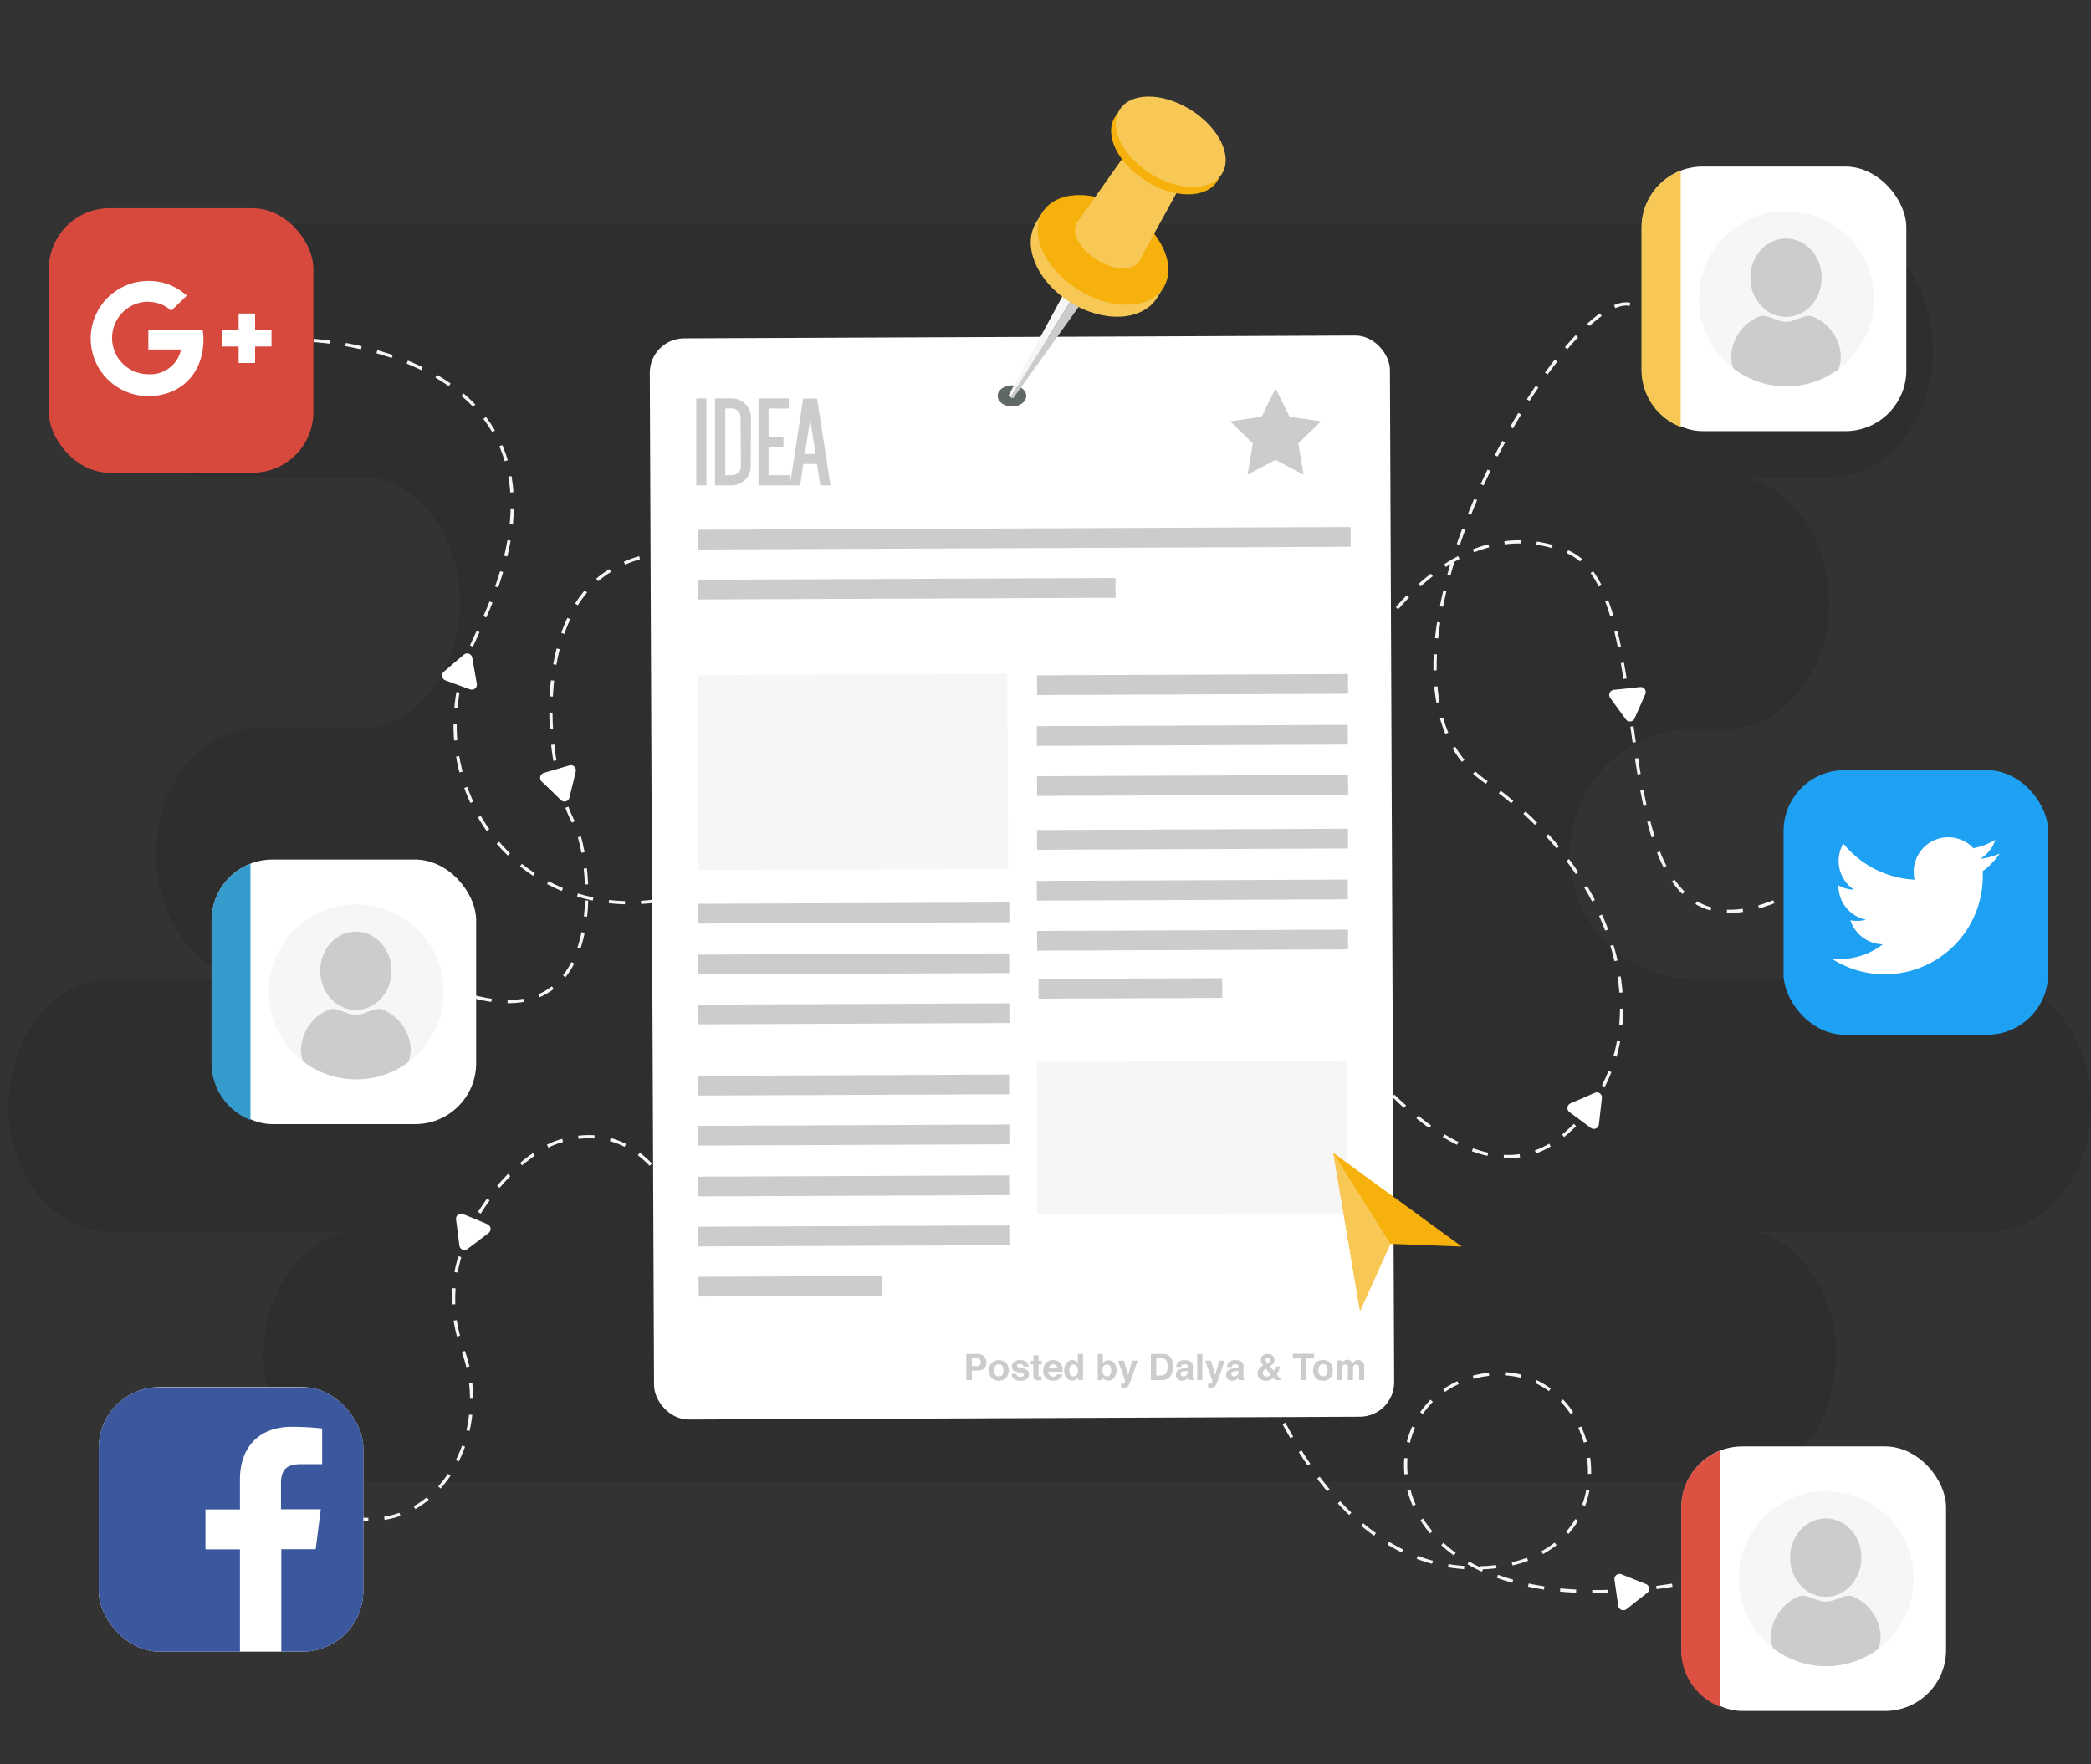 <svg id="Layer_1" data-name="Layer 1" xmlns="http://www.w3.org/2000/svg" xmlns:xlink="http://www.w3.org/1999/xlink" viewBox="0 25 320 270"><rect x="0" y="25" width="320" height="270" fill="#333333" stroke="none"/><defs><clipPath id="clip-path"><rect x="15.11" y="237.27" width="40.49" height="40.49" rx="9.32" ry="9.32" style="fill:none"/></clipPath></defs><title>Illustrations</title><path d="M304.39,174.83h-45v0a19.16,19.16,0,0,1,0-38.32h4.91c8.63,0,15.62-8.66,15.62-19.34h0c0-9.84-5.93-18-13.61-19.18h13.89c8.63,0,15.62-8.65,15.62-19.34h0c0-10.68-7-19.34-15.62-19.34H31.79c-8.62,0-15.61,8.66-15.61,19.34h0c0,10.69,7,19.34,15.61,19.34h25c7.68,1.22,13.61,9.34,13.61,19.18s-5.93,18-13.61,19.17H39.5c-8.62,0-15.61,8.66-15.61,19.34h0c0,9.84,5.93,17.95,13.6,19.18H16.92c-8.62,0-15.61,8.66-15.61,19.34h0c0,10.68,7,19.34,15.61,19.34H52.41c-6.91,2-12.07,9.66-12.07,18.83h0c0,10.68,7,19.34,15.62,19.34H265.35C274,251.68,281,243,281,232.34h0c0-9.17-5.15-16.84-12.07-18.83h35.5c8.62,0,15.61-8.66,15.61-19.34h0C320,183.49,313,174.83,304.39,174.83Z" style="opacity:0.1"/><path d="M187.79,219.88s10.39,47.11,39.88,45c23.6-1.68,17.73-31.63.14-29.57-21.67,2.54-19.13,43.5,35.47,30.85" style="fill:none;stroke:#f6f6f6;stroke-miterlimit:10;stroke-width:0.492px;stroke-dasharray:2.461"/><path d="M210.83,122s12-19.46,28.92-12.62,1.2,71,36.41,51.37" style="fill:none;stroke:#f6f6f6;stroke-miterlimit:10;stroke-width:0.492px;stroke-dasharray:2.461"/><path d="M203.71,181.43s19.94,30,35.33,17.53,11.19-38.39-11.75-54.39,11.84-75.11,22.15-73" style="fill:none;stroke:#f6f6f6;stroke-miterlimit:10;stroke-width:0.492px;stroke-dasharray:2.461"/><path d="M121.78,113.46s-16.39-8.37-28.41-1.14-10.14,30.31-5.44,38.82c2.76,5,6.22,36-20.32,24.67" style="fill:none;stroke:#f6f6f6;stroke-miterlimit:10;stroke-width:0.492px;stroke-dasharray:2.461"/><path d="M104.59,211.63s-5.06-16.36-19.15-11.91c-6.73,2.13-20.47,16-14.59,31.94s-8.73,36-28.16,20" style="fill:none;stroke:#f6f6f6;stroke-miterlimit:10;stroke-width:0.492px;stroke-dasharray:2.461"/><path d="M48,77.11s45.76,2.15,25,44.89c-14,28.87,18.42,57.6,48.84,29.95" style="fill:none;stroke:#f6f6f6;stroke-miterlimit:10;stroke-width:0.492px;stroke-dasharray:2.461"/><rect x="272.95" y="142.86" width="40.49" height="40.49" rx="9.32" ry="9.32" style="fill:#1ea1f3"/><path d="M303.44,158.35c0,.23,0,.46,0,.69A15,15,0,0,1,280.3,171.7a10.8,10.8,0,0,0,7.84-2.19,5.31,5.31,0,0,1-4.95-3.67,6.64,6.64,0,0,0,1,.09,5.75,5.75,0,0,0,1.39-.18,5.29,5.29,0,0,1-4.23-5.19v-.07a5.3,5.3,0,0,0,2.38.67,5.3,5.3,0,0,1-1.63-7.07,15,15,0,0,0,10.9,5.53,6.06,6.06,0,0,1-.13-1.21A5.28,5.28,0,0,1,302,154.8a10.27,10.27,0,0,0,3.36-1.28,5.25,5.25,0,0,1-2.32,2.91,10.75,10.75,0,0,0,3-.81,11.45,11.45,0,0,1-2.65,2.73Z" style="fill:#fff"/><rect x="15.11" y="237.27" width="40.49" height="40.49" rx="9.32" ry="9.32" style="fill:#fff"/><g style="clip-path:url(#clip-path)"><path d="M55.6,239.51v36a2.23,2.23,0,0,1-2.23,2.24H43.05V262.08h5.26l.78-6.11H43v-3.9c0-1.77.49-3,3-3H49.3v-5.47a43.45,43.45,0,0,0-4.72-.25c-4.66,0-7.86,2.85-7.86,8.08V256H31.44v6.11h5.28v15.68H17.34a2.23,2.23,0,0,1-2.23-2.23v-36a2.24,2.24,0,0,1,2.23-2.24h36A2.24,2.24,0,0,1,55.6,239.51Z" style="fill:#3b579d"/></g><rect x="7.47" y="56.86" width="40.49" height="40.49" rx="9.32" ry="9.32" style="fill:#d7493d"/><path d="M22.69,71.2a5,5,0,0,1,3.51,1.36l2.38-2.31A8.46,8.46,0,0,0,22.69,68a8.81,8.81,0,0,0,0,17.62c5.06,0,8.44-3.58,8.44-8.61A7.18,7.18,0,0,0,31,75.49h-8.3v3h5a4.77,4.77,0,0,1-5,3.78,5.55,5.55,0,0,1,0-11.1Z" style="fill:#fff"/><polygon points="36.52 72.98 36.52 75.5 34 75.5 34 78.03 36.52 78.03 36.52 80.55 39.04 80.55 39.04 78.03 41.55 78.03 41.55 75.5 39.04 75.5 39.04 72.98 36.52 72.98" style="fill:#fff"/><rect x="251.25" y="50.49" width="40.49" height="40.49" rx="9.32" ry="9.32" style="fill:#fff"/><circle cx="273.39" cy="70.73" r="13.39" style="fill:#f6f6f6"/><ellipse cx="273.33" cy="67.5" rx="5.46" ry="6" style="fill:#ccc"/><path d="M277.55,73.5c-1.24-.59-2.68.74-4.22.74s-3-1.34-4.22-.74a6.83,6.83,0,0,0-4.18,6,5.76,5.76,0,0,0,.31,1.86,13.38,13.38,0,0,0,16.13.13,5.79,5.79,0,0,0,.35-2A6.83,6.83,0,0,0,277.55,73.5Z" style="fill:#ccc"/><path d="M257.21,51.12a9.32,9.32,0,0,0-6,8.69V81.65a9.32,9.32,0,0,0,6,8.69Z" style="fill:#f7c856"/><rect x="32.38" y="156.54" width="40.49" height="40.49" rx="9.32" ry="9.32" style="fill:#fff"/><circle cx="54.52" cy="176.79" r="13.39" style="fill:#f6f6f6"/><ellipse cx="54.46" cy="173.56" rx="5.46" ry="6" style="fill:#ccc"/><path d="M58.67,179.56c-1.24-.6-2.68.74-4.22.74s-3-1.34-4.21-.74a6.83,6.83,0,0,0-4.18,6,5.81,5.81,0,0,0,.31,1.86,13.4,13.4,0,0,0,16.13.12,5.73,5.73,0,0,0,.35-2A6.83,6.83,0,0,0,58.67,179.56Z" style="fill:#ccc"/><path d="M38.33,157.18a9.31,9.31,0,0,0-5.95,8.68v21.85a9.32,9.32,0,0,0,5.95,8.69Z" style="fill:#359bcd"/><rect x="257.33" y="246.35" width="40.49" height="40.49" rx="9.32" ry="9.32" style="fill:#fff"/><circle cx="279.47" cy="266.59" r="13.39" style="fill:#f6f6f6"/><ellipse cx="279.41" cy="263.37" rx="5.46" ry="6" style="fill:#ccc"/><path d="M283.63,269.36c-1.24-.59-2.68.75-4.22.75s-3-1.34-4.22-.75a6.84,6.84,0,0,0-4.18,6,5.76,5.76,0,0,0,.31,1.86,13.38,13.38,0,0,0,16.13.13,5.79,5.79,0,0,0,.35-2A6.84,6.84,0,0,0,283.63,269.36Z" style="fill:#ccc"/><path d="M263.29,247a9.32,9.32,0,0,0-6,8.69v21.85a9.3,9.3,0,0,0,6,8.68Z" style="fill:#dd5143"/><rect x="99.77" y="76.56" width="113.27" height="165.46" rx="5.27" ry="5.27" transform="translate(-0.67 0.66) rotate(-0.24)" style="fill:#fff"/><rect x="106.86" y="204.96" width="47.59" height="3.02" transform="translate(-0.87 0.56) rotate(-0.24)" style="fill:#ccc"/><rect x="106.82" y="128.22" width="47.41" height="29.83" transform="translate(-0.61 0.55) rotate(-0.24)" style="fill:#f6f6f6"/><rect x="158.7" y="187.38" width="47.41" height="23.35" transform="translate(-0.84 0.78) rotate(-0.24)" style="fill:#f6f6f6"/><rect x="106.8" y="105.85" width="99.89" height="3.02" transform="translate(-0.45 0.67) rotate(-0.24)" style="fill:#ccc"/><rect x="106.83" y="113.58" width="63.9" height="3.02" transform="translate(-0.49 0.59) rotate(-0.24)" style="fill:#ccc"/><rect x="106.86" y="189.53" width="47.59" height="3.02" transform="translate(-0.81 0.56) rotate(-0.24)" style="fill:#ccc"/><rect x="106.89" y="197.18" width="47.59" height="3.02" transform="translate(-0.84 0.56) rotate(-0.24)" style="fill:#ccc"/><rect x="106.89" y="212.62" width="47.59" height="3.02" transform="translate(-0.91 0.56) rotate(-0.24)" style="fill:#ccc"/><rect x="106.93" y="220.32" width="28.11" height="3.02" transform="translate(-0.94 0.52) rotate(-0.24)" style="fill:#ccc"/><rect x="106.86" y="170.98" width="47.59" height="3.02" transform="translate(-0.73 0.56) rotate(-0.24)" style="fill:#ccc"/><rect x="106.89" y="163.2" width="47.59" height="3.02" transform="translate(-0.7 0.56) rotate(-0.24)" style="fill:#ccc"/><rect x="106.89" y="178.63" width="47.59" height="3.02" transform="translate(-0.76 0.56) rotate(-0.24)" style="fill:#ccc"/><rect x="158.95" y="174.74" width="28.11" height="3.02" transform="translate(-0.75 0.74) rotate(-0.24)" style="fill:#ccc"/><rect x="158.68" y="136.01" width="47.59" height="3.02" transform="translate(-0.58 0.78) rotate(-0.24)" style="fill:#ccc"/><rect x="158.72" y="128.23" width="47.59" height="3.02" transform="translate(-0.55 0.78) rotate(-0.24)" style="fill:#ccc"/><rect x="158.72" y="143.67" width="47.59" height="3.02" transform="translate(-0.61 0.78) rotate(-0.24)" style="fill:#ccc"/><rect x="158.68" y="159.69" width="47.59" height="3.02" transform="translate(-0.68 0.78) rotate(-0.24)" style="fill:#ccc"/><rect x="158.72" y="151.91" width="47.59" height="3.02" transform="translate(-0.65 0.78) rotate(-0.24)" style="fill:#ccc"/><rect x="158.72" y="167.35" width="47.59" height="3.02" transform="translate(-0.71 0.78) rotate(-0.24)" style="fill:#ccc"/><polygon points="195.21 84.43 197.36 88.78 202.16 89.48 198.69 92.86 199.5 97.64 195.21 95.38 190.92 97.64 191.74 92.86 188.27 89.48 193.07 88.78 195.21 84.43" style="fill:#ccc"/><ellipse cx="154.87" cy="85.59" rx="2.19" ry="1.62" style="fill:#606866"/><path d="M163.21,69.2l-8.85,16.29v0a.65.65,0,0,0,.3.33l.07-.12L164.55,70Z" style="fill:#f6f6f6"/><path d="M164.55,70l-9.83,15.69-.07.12h0a.64.64,0,0,0,.42.12v0l10.8-15.07Z" style="fill:#ccc"/><path d="M177.07,70.58c-2.24,3.57-8.19,3.88-13.29.68s-7.43-8.68-5.19-12.26l1.15-1.83C161,57.53,177,68,178.22,68.74Z" style="fill:#f7c856"/><ellipse cx="168.8" cy="63.25" rx="7.18" ry="10.9" transform="translate(25.6 172.73) rotate(-57.94)" style="fill:#f6b10c"/><polygon points="174.28 65.03 164.8 59.1 174.66 45.17 182.5 50.08 174.28 65.03" style="fill:#f7c856"/><ellipse cx="169.54" cy="62.06" rx="3.18" ry="5.59" transform="translate(26.95 172.81) rotate(-57.94)" style="fill:#f7c856"/><ellipse cx="178.46" cy="47.82" rx="5.77" ry="9.24" transform="translate(43.2 173.68) rotate(-57.94)" style="fill:#f6b10c"/><ellipse cx="179.16" cy="46.7" rx="5.77" ry="9.24" transform="translate(44.49 173.75) rotate(-57.94)" style="fill:#f7c856"/><path d="M150.57,234.45a1.49,1.49,0,0,1-1,.3h-.84v1.45h-.84v-4h1.73a1.41,1.41,0,0,1,.95.31,1.53,1.53,0,0,1,0,2Zm-.64-1.44a.65.65,0,0,0-.45-.14h-.75v1.19h.75a.61.61,0,0,0,.45-.15.59.59,0,0,0,.16-.46A.53.53,0,0,0,149.93,233Z" style="fill:#ccc"/><path d="M154,235.83a1.63,1.63,0,0,1-2.29,0,1.87,1.87,0,0,1,0-2.23,1.63,1.63,0,0,1,2.29,0,1.83,1.83,0,0,1,0,2.23Zm-.62-.43a1.13,1.13,0,0,0,.18-.69,1.16,1.16,0,0,0-.18-.69.64.64,0,0,0-.53-.24.61.61,0,0,0-.52.24,1.09,1.09,0,0,0-.19.69,1.07,1.07,0,0,0,.19.69.61.61,0,0,0,.52.24A.64.64,0,0,0,153.4,235.4Z" style="fill:#ccc"/><path d="M155.56,235.25a.49.49,0,0,0,.1.29.76.76,0,0,0,.54.16,1,1,0,0,0,.37-.07.23.23,0,0,0,.13-.21.24.24,0,0,0-.11-.2,4.92,4.92,0,0,0-.81-.23,1.75,1.75,0,0,1-.72-.31.73.73,0,0,1-.2-.54.92.92,0,0,1,.32-.71,1.29,1.29,0,0,1,.91-.29,1.66,1.66,0,0,1,.91.22,1,1,0,0,1,.41.77h-.78a.43.43,0,0,0-.09-.24.51.51,0,0,0-.44-.16.64.64,0,0,0-.36.08.24.24,0,0,0-.11.19.2.2,0,0,0,.12.19,6.47,6.47,0,0,0,.81.22,1.48,1.48,0,0,1,.7.33.74.74,0,0,1,.23.56.91.91,0,0,1-.33.72,1.59,1.59,0,0,1-1,.28,1.52,1.52,0,0,1-1-.3,1,1,0,0,1-.33-.75Z" style="fill:#ccc"/><path d="M157.75,233.8v-.55h.42v-.83h.77v.83h.48v.55h-.48v1.58c0,.12,0,.19,0,.22a.54.54,0,0,0,.29.05h.15v.58l-.37,0a1,1,0,0,1-.75-.19.57.57,0,0,1-.13-.42V233.8Z" style="fill:#ccc"/><path d="M161.86,233.28a1.14,1.14,0,0,1,.51.44,1.55,1.55,0,0,1,.24.62,4.27,4.27,0,0,1,0,.59h-2.17a.68.68,0,0,0,.31.62.75.75,0,0,0,.43.12.65.65,0,0,0,.43-.14.83.83,0,0,0,.16-.2h.8a1,1,0,0,1-.29.53,1.45,1.45,0,0,1-1.12.44,1.64,1.64,0,0,1-1.05-.37,1.44,1.44,0,0,1-.45-1.19,1.61,1.61,0,0,1,.41-1.19,1.43,1.43,0,0,1,1.06-.41A1.75,1.75,0,0,1,161.86,233.28Zm-1.16.67a.85.85,0,0,0-.21.46h1.34a.67.67,0,0,0-.21-.47.71.71,0,0,0-.46-.16A.62.62,0,0,0,160.7,234Z" style="fill:#ccc"/><path d="M164.61,233.27a1,1,0,0,1,.34.33v-1.42h.79v4H165v-.42a1.09,1.09,0,0,1-.38.39,1.07,1.07,0,0,1-.53.12,1.11,1.11,0,0,1-.88-.42,1.65,1.65,0,0,1-.35-1.08,1.83,1.83,0,0,1,.35-1.2,1.14,1.14,0,0,1,.94-.44A1,1,0,0,1,164.61,233.27Zm.19,2.12a1.15,1.15,0,0,0,.17-.64,1,1,0,0,0-.28-.78.6.6,0,0,0-.39-.14.55.55,0,0,0-.5.26,1.15,1.15,0,0,0-.16.64,1.2,1.2,0,0,0,.16.66.55.55,0,0,0,.49.24A.6.6,0,0,0,164.8,235.39Z" style="fill:#ccc"/><path d="M170.53,233.58a1.67,1.67,0,0,1,.34,1.09,1.91,1.91,0,0,1-.33,1.15,1.09,1.09,0,0,1-.92.46,1,1,0,0,1-.59-.15,1.27,1.27,0,0,1-.3-.31v.38H168v-4h.78v1.43a.93.93,0,0,1,.86-.45A1.11,1.11,0,0,1,170.53,233.58Zm-.65,1.81a1,1,0,0,0,.17-.64,1.54,1.54,0,0,0-.08-.52.58.58,0,0,0-.58-.4.57.57,0,0,0-.58.39,1.33,1.33,0,0,0-.09.53,1.11,1.11,0,0,0,.17.63.59.59,0,0,0,.52.25A.53.53,0,0,0,169.88,235.39Z" style="fill:#ccc"/><path d="M171.53,236.77h.09a.79.79,0,0,0,.22,0,.48.48,0,0,0,.18-.06.52.52,0,0,0,.12-.19c0-.1.06-.16.05-.18l-1.09-3.11H172l.65,2.19.61-2.19h.83l-1,2.93a4.58,4.58,0,0,1-.47,1,.91.91,0,0,1-.69.2h-.35Z" style="fill:#ccc"/><path d="M178.49,232.26a1.28,1.28,0,0,1,.68.51,1.81,1.81,0,0,1,.29.65,3.14,3.14,0,0,1,.08.67,2.7,2.7,0,0,1-.32,1.35,1.48,1.48,0,0,1-1.35.76h-1.74v-4h1.74A2.55,2.55,0,0,1,178.49,232.26Zm-1.54.61v2.63h.77a.85.85,0,0,0,.84-.59,2.18,2.18,0,0,0,.12-.77,1.89,1.89,0,0,0-.19-.94.81.81,0,0,0-.77-.33Z" style="fill:#ccc"/><path d="M181.28,234.39a1.63,1.63,0,0,0,.31-.07.23.23,0,0,0,.17-.22.27.27,0,0,0-.13-.26.87.87,0,0,0-.37-.07.51.51,0,0,0-.4.14.55.55,0,0,0-.11.28H180a1.17,1.17,0,0,1,.22-.65,1.27,1.27,0,0,1,1.06-.39,2,2,0,0,1,.87.19.75.75,0,0,1,.38.74v1.36c0,.09,0,.21,0,.34a.34.34,0,0,0,.05.21.2.2,0,0,0,.11.09v.12h-.85a.59.59,0,0,1,0-.17l0-.18a1.53,1.53,0,0,1-.37.29,1.1,1.1,0,0,1-.57.15,1,1,0,0,1-.67-.23.81.81,0,0,1-.27-.66.85.85,0,0,1,.43-.79,1.92,1.92,0,0,1,.69-.19Zm.48.36-.15.08-.21,0-.18,0a1.1,1.1,0,0,0-.36.11.35.35,0,0,0-.18.33.33.33,0,0,0,.11.28.45.45,0,0,0,.28.09.89.89,0,0,0,.47-.14.65.65,0,0,0,.22-.54Z" style="fill:#ccc"/><path d="M184,236.2h-.78v-4H184Z" style="fill:#ccc"/><path d="M184.88,236.77h.1a.79.79,0,0,0,.22,0,.38.38,0,0,0,.17-.06.42.42,0,0,0,.13-.19c0-.1.06-.16.05-.18l-1.09-3.11h.86l.65,2.19.62-2.19h.82l-1,2.93a4.28,4.28,0,0,1-.46,1,.93.93,0,0,1-.69.2h-.36Z" style="fill:#ccc"/><path d="M189.05,234.39a1.63,1.63,0,0,0,.31-.07.24.24,0,0,0,.17-.22.27.27,0,0,0-.13-.26.88.88,0,0,0-.38-.07.5.5,0,0,0-.39.14.55.55,0,0,0-.11.28h-.75a1.1,1.1,0,0,1,.22-.65,1.27,1.27,0,0,1,1.06-.39,2,2,0,0,1,.87.19.75.75,0,0,1,.38.74v1.36c0,.09,0,.21,0,.34a.45.45,0,0,0,0,.21.27.27,0,0,0,.12.09v.12h-.85a1.54,1.54,0,0,1-.05-.17c0-.06,0-.12,0-.18a1.76,1.76,0,0,1-.37.29,1.1,1.1,0,0,1-.57.15,1,1,0,0,1-.67-.23.81.81,0,0,1-.27-.66.83.83,0,0,1,.43-.79,1.86,1.86,0,0,1,.69-.19Zm.48.36-.15.08-.21,0-.18,0a1.1,1.1,0,0,0-.36.11.35.35,0,0,0-.18.33.33.33,0,0,0,.11.28.45.45,0,0,0,.28.09.86.86,0,0,0,.46-.14.63.63,0,0,0,.23-.54Z" style="fill:#ccc"/><path d="M192.65,234.51a2.06,2.06,0,0,1,.59-.51l.09-.05a1.41,1.41,0,0,1-.27-.4.94.94,0,0,1-.1-.43.86.86,0,0,1,.3-.69,1.2,1.2,0,0,1,.77-.24,1,1,0,0,1,.72.25.82.82,0,0,1,.28.65.91.91,0,0,1-.17.58,1.89,1.89,0,0,1-.49.41l.57.7a1.3,1.3,0,0,0,.16-.31,1.34,1.34,0,0,0,.05-.35h.69a2.26,2.26,0,0,1-.17.74,2.18,2.18,0,0,1-.28.46l.72.88h-.94l-.28-.34a1.68,1.68,0,0,1-.38.27,1.53,1.53,0,0,1-.72.17,1.29,1.29,0,0,1-1-.36,1.14,1.14,0,0,1-.35-.8A1.09,1.09,0,0,1,192.65,234.51Zm.76,1a.59.59,0,0,0,.43.16.8.8,0,0,0,.37-.08,1.26,1.26,0,0,0,.28-.2l-.75-.92a1.47,1.47,0,0,0-.4.35.57.57,0,0,0-.09.32A.5.5,0,0,0,193.41,235.48Zm.35-2.16a1.78,1.78,0,0,0,.22.29,2.07,2.07,0,0,0,.24-.2.43.43,0,0,0,.14-.32.35.35,0,0,0-.08-.22.31.31,0,0,0-.26-.1.36.36,0,0,0-.2.06.28.28,0,0,0-.14.26A.36.36,0,0,0,193.76,233.32Z" style="fill:#ccc"/><path d="M201.11,232.17v.72h-1.2v3.31h-.85v-3.31h-1.21v-.72Z" style="fill:#ccc"/><path d="M203.61,235.83a1.41,1.41,0,0,1-1.15.47,1.38,1.38,0,0,1-1.14-.47,1.83,1.83,0,0,1,0-2.23,1.35,1.35,0,0,1,1.14-.47,1.38,1.38,0,0,1,1.15.47,1.87,1.87,0,0,1,0,2.23Zm-.63-.43a1.13,1.13,0,0,0,.19-.69A1.15,1.15,0,0,0,203,234a.61.61,0,0,0-.52-.24.64.64,0,0,0-.53.24,1.16,1.16,0,0,0-.18.69,1.13,1.13,0,0,0,.18.69.64.64,0,0,0,.53.24A.61.61,0,0,0,203,235.4Z" style="fill:#ccc"/><path d="M208.25,233.23a.87.87,0,0,1,.35.27.89.89,0,0,1,.17.38c0,.1,0,.25,0,.44v1.88H208v-1.9a.78.78,0,0,0-.05-.28.41.41,0,0,0-.39-.2.45.45,0,0,0-.44.26.9.9,0,0,0-.06.34v1.78h-.79v-1.78a1.16,1.16,0,0,0,0-.38.4.4,0,0,0-.39-.22.45.45,0,0,0-.44.22.71.71,0,0,0-.07.37v1.79h-.79v-3h.76v.43a1.7,1.7,0,0,1,.27-.33.88.88,0,0,1,1.4.33,1,1,0,0,1,.38-.38,1.18,1.18,0,0,1,.53-.12A1.07,1.07,0,0,1,208.25,233.23Z" style="fill:#ccc"/><path d="M106.83,99V86.25h1V99Z" style="fill:#ccc;stroke:#ccc;stroke-miterlimit:10;stroke-width:0.555px"/><path d="M114.61,96.34A2.65,2.65,0,0,1,112,99H109.7V86.25H112a2.65,2.65,0,0,1,2.65,2.64Zm-1-7.45A1.64,1.64,0,0,0,112,87.23h-1.28V98H112a1.65,1.65,0,0,0,1.66-1.66Z" style="fill:#ccc;stroke:#ccc;stroke-miterlimit:10;stroke-width:0.555px"/><path d="M117.34,87.23v4.88h2.28v1h-2.28V98h3.25v1h-4.23V86.25h4.07v1Z" style="fill:#ccc;stroke:#ccc;stroke-miterlimit:10;stroke-width:0.555px"/><path d="M126.77,99h-1l-.51-3.27H122.7L122.21,99h-1l1.94-12.73h1.66Zm-3.92-4.25h2.28L124,87.34h0Z" style="fill:#ccc;stroke:#ccc;stroke-miterlimit:10;stroke-width:0.555px"/><polygon points="204.05 201.44 208.14 225.59 212.77 215.35 223.71 215.77 204.05 201.44" style="fill:#f6b10c"/><polygon points="204.05 201.44 208.14 225.59 212.77 215.35 204.05 201.44" style="fill:#f7c856"/><path d="M72.74,211.56l1.86.79a.78.78,0,0,1,.17,1.34l-1.61,1.23-1.62,1.22a.78.78,0,0,1-1.24-.53l-.25-2-.26-2a.78.78,0,0,1,1.08-.81Z" style="fill:#fff"/><path d="M85.17,142.71l1.94-.57a.78.78,0,0,1,1,.93l-.48,2-.49,2a.78.78,0,0,1-1.29.38L84.36,146l-1.46-1.4a.79.79,0,0,1,.32-1.32Z" style="fill:#fff"/><path d="M69.45,126.48l1.55-1.3a.78.78,0,0,1,1.27.46l.35,2,.35,2a.78.78,0,0,1-1,.87l-1.9-.69-1.9-.7a.78.78,0,0,1-.24-1.33Z" style="fill:#fff"/><path d="M249,130.36l2-.22a.78.78,0,0,1,.79,1.09l-.82,1.86-.82,1.85a.77.77,0,0,1-1.34.14l-1.2-1.64-1.19-1.64a.78.78,0,0,1,.55-1.23Z" style="fill:#fff"/><path d="M244.92,195.07l-.23,2a.78.78,0,0,1-1.24.54l-1.63-1.21-1.63-1.2a.79.79,0,0,1,.16-1.35l1.86-.8,1.85-.81a.78.78,0,0,1,1.09.8Z" style="fill:#fff"/><path d="M250.5,270l-1.59,1.26a.79.79,0,0,1-1.26-.5l-.29-2-.29-2a.78.78,0,0,1,1.06-.84l1.88.75,1.88.75a.78.78,0,0,1,.2,1.34Z" style="fill:#fff"/></svg>